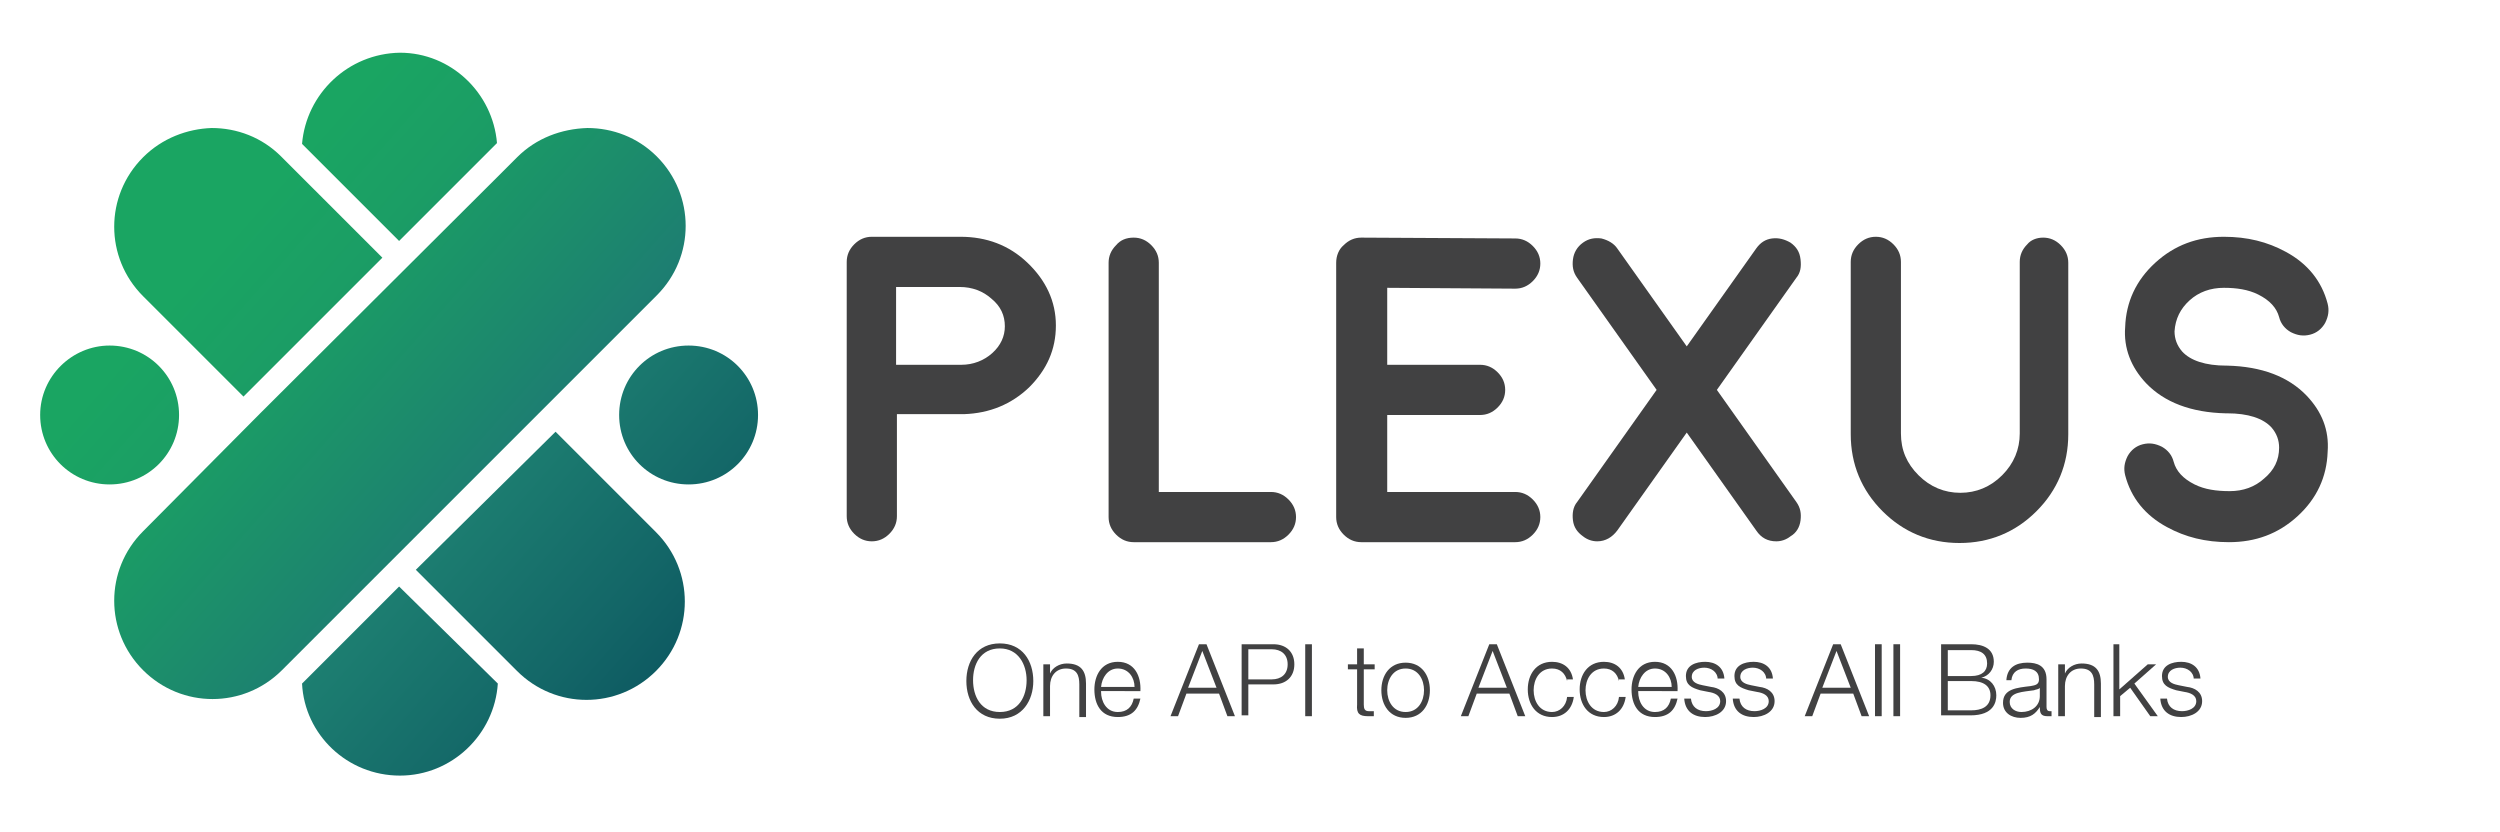 <?xml version="1.0" encoding="utf-8"?>
<!-- Generator: Adobe Illustrator 22.0.1, SVG Export Plug-In . SVG Version: 6.00 Build 0)  -->
<svg version="1.1" id="katman_1" xmlns="http://www.w3.org/2000/svg" xmlns:xlink="http://www.w3.org/1999/xlink" x="0px" y="0px"
	 viewBox="0 0 298.8 99.4" style="enable-background:new 0 0 298.8 99.4;" xml:space="preserve">
<style type="text/css">
	.st0{clip-path:url(#SVGID_2_);}
	.st1{clip-path:url(#SVGID_4_);}
	.st2{clip-path:url(#SVGID_6_);}
	.st3{clip-path:url(#SVGID_8_);fill:#EFEEEE;}
	.st4{clip-path:url(#SVGID_12_);fill:url(#SVGID_13_);}
	.st5{clip-path:url(#SVGID_15_);fill:url(#SVGID_16_);}
	.st6{clip-path:url(#SVGID_18_);fill:url(#SVGID_19_);}
	.st7{clip-path:url(#SVGID_21_);fill:url(#SVGID_22_);}
	.st8{clip-path:url(#SVGID_24_);fill:url(#SVGID_25_);}
	.st9{clip-path:url(#SVGID_27_);fill:url(#SVGID_28_);}
	.st10{clip-path:url(#SVGID_30_);fill:url(#SVGID_31_);}
	.st11{clip-path:url(#SVGID_33_);fill:#414142;}
	.st12{fill:#414142;}
</style>
<g>
	<defs>
		<rect id="SVGID_1_" x="-261.8" y="-248.1" width="841.9" height="595.3"/>
	</defs>
	<clipPath id="SVGID_2_">
		<use xlink:href="#SVGID_1_"  style="overflow:visible;"/>
	</clipPath>
	<g class="st0">
		<defs>
			<rect id="SVGID_3_" x="-261.8" y="-248.1" width="841.9" height="595.3"/>
		</defs>
		<clipPath id="SVGID_4_">
			<use xlink:href="#SVGID_3_"  style="overflow:visible;"/>
		</clipPath>
		<g class="st1">
			<g>
				<defs>
					<rect id="SVGID_5_" x="-558.8" y="-1303.8" width="1444.9" height="1115.5"/>
				</defs>
				<clipPath id="SVGID_6_">
					<use xlink:href="#SVGID_5_"  style="overflow:visible;"/>
				</clipPath>
				<g class="st2">
					<defs>
						<rect id="SVGID_7_" x="-262.4" y="-996.3" width="843.2" height="596.3"/>
					</defs>
					<clipPath id="SVGID_8_">
						<use xlink:href="#SVGID_7_"  style="overflow:visible;"/>
					</clipPath>
					<path class="st3" d="M-373.3-419.2c0-0.1,0-0.1,0-0.2l61.8-196.9c0.1-0.3,0.3-0.5,0.6-0.5c0.3,0,0.5,0.1,0.7,0.4l153,273.6
						c0.1,0.2,0.1,0.4,0,0.6l-71.7,153.5c-0.1,0.2-0.3,0.4-0.6,0.4c-0.3,0-0.5-0.1-0.6-0.3l-143.1-230.2
						C-373.3-418.9-373.3-419-373.3-419.2 M-310.6-614.3l-61.3,195l142.3,228.8l71-152L-310.6-614.3z"/>
				</g>
			</g>
		</g>
	</g>
	<g class="st0">
		<defs>
			<rect id="SVGID_9_" x="-261.8" y="-248.1" width="841.9" height="595.3"/>
		</defs>
		<clipPath id="SVGID_10_">
			<use xlink:href="#SVGID_9_"  style="overflow:visible;"/>
		</clipPath>
	</g>
	<g class="st0">
		<defs>
			<path id="SVGID_11_" d="M74,49.6c0,4.6,3.7,8.3,8.3,8.3c4.6,0,8.3-3.7,8.3-8.3c0-4.6-3.7-8.3-8.3-8.3C77.7,41.3,74,45,74,49.6"/>
		</defs>
		<clipPath id="SVGID_12_">
			<use xlink:href="#SVGID_11_"  style="overflow:visible;"/>
		</clipPath>
		
			<linearGradient id="SVGID_13_" gradientUnits="userSpaceOnUse" x1="-261.736" y1="347.168" x2="-260.931" y2="347.168" gradientTransform="matrix(-86.721 -75.843 -75.843 86.721 3742.655 -49883.301)">
			<stop  offset="0" style="stop-color:#034257"/>
			<stop  offset="0.308" style="stop-color:#136667"/>
			<stop  offset="0.553" style="stop-color:#1D7F71"/>
			<stop  offset="0.61" style="stop-color:#1C856E"/>
			<stop  offset="0.849" style="stop-color:#1B9D65"/>
			<stop  offset="1" style="stop-color:#1AA562"/>
		</linearGradient>
		<polygon class="st4" points="83.4,66.1 65.7,50.7 81.2,33 98.8,48.5 		"/>
	</g>
	<g class="st0">
		<defs>
			<path id="SVGID_14_" d="M4.8,49.6c0,4.6,3.7,8.3,8.3,8.3c4.6,0,8.3-3.7,8.3-8.3c0-4.6-3.7-8.3-8.3-8.3C8.6,41.3,4.8,45,4.8,49.6"
				/>
		</defs>
		<clipPath id="SVGID_15_">
			<use xlink:href="#SVGID_14_"  style="overflow:visible;"/>
		</clipPath>
		
			<linearGradient id="SVGID_16_" gradientUnits="userSpaceOnUse" x1="-261.736" y1="347.073" x2="-260.931" y2="347.073" gradientTransform="matrix(-86.721 -75.843 -75.843 86.721 3705.432 -49840.738)">
			<stop  offset="0" style="stop-color:#034257"/>
			<stop  offset="0.308" style="stop-color:#136667"/>
			<stop  offset="0.553" style="stop-color:#1D7F71"/>
			<stop  offset="0.61" style="stop-color:#1C856E"/>
			<stop  offset="0.849" style="stop-color:#1B9D65"/>
			<stop  offset="1" style="stop-color:#1AA562"/>
		</linearGradient>
		<polygon class="st5" points="14.2,66.1 -3.4,50.7 12,33 29.7,48.5 		"/>
	</g>
	<g class="st0">
		<defs>
			<path id="SVGID_17_" d="M61.8,18.8l-2.4,2.4v0L31.1,49.4l0,0L17.1,63.5c-4.6,4.6-4.6,12,0,16.6c4.6,4.6,12,4.6,16.6,0l2.4-2.4v0
				l28.3-28.3l0,0l14.1-14.1c4.6-4.6,4.6-12,0-16.6c-2.3-2.3-5.3-3.4-8.3-3.4C67.1,15.4,64.1,16.5,61.8,18.8"/>
		</defs>
		<clipPath id="SVGID_18_">
			<use xlink:href="#SVGID_17_"  style="overflow:visible;"/>
		</clipPath>
		
			<linearGradient id="SVGID_19_" gradientUnits="userSpaceOnUse" x1="-261.736" y1="347.125" x2="-260.931" y2="347.125" gradientTransform="matrix(-86.721 -75.843 -75.843 86.721 3724.137 -49862.129)">
			<stop  offset="0" style="stop-color:#034257"/>
			<stop  offset="0.308" style="stop-color:#136667"/>
			<stop  offset="0.553" style="stop-color:#1D7F71"/>
			<stop  offset="0.61" style="stop-color:#1C856E"/>
			<stop  offset="0.849" style="stop-color:#1B9D65"/>
			<stop  offset="1" style="stop-color:#1AA562"/>
		</linearGradient>
		<polygon class="st6" points="52.4,119.6 -21.8,54.6 43,-19.5 117.3,45.4 		"/>
	</g>
	<g class="st0">
		<defs>
			<path id="SVGID_20_" d="M17.1,18.8c-4.6,4.6-4.6,12,0,16.6l12,12l16.6-16.6L36,21.1v0l-2.4-2.4c-2.3-2.3-5.3-3.4-8.3-3.4
				C22.4,15.4,19.4,16.5,17.1,18.8"/>
		</defs>
		<clipPath id="SVGID_21_">
			<use xlink:href="#SVGID_20_"  style="overflow:visible;"/>
		</clipPath>
		
			<linearGradient id="SVGID_22_" gradientUnits="userSpaceOnUse" x1="-261.736" y1="347.126" x2="-260.931" y2="347.126" gradientTransform="matrix(-86.721 -75.843 -75.843 86.721 3725.41 -49863.582)">
			<stop  offset="0" style="stop-color:#034257"/>
			<stop  offset="0.308" style="stop-color:#136667"/>
			<stop  offset="0.553" style="stop-color:#1D7F71"/>
			<stop  offset="0.61" style="stop-color:#1C856E"/>
			<stop  offset="0.849" style="stop-color:#1B9D65"/>
			<stop  offset="1" style="stop-color:#1AA562"/>
		</linearGradient>
		<polygon class="st7" points="31.3,63.9 -3.4,33.5 26.9,-1.1 61.6,29.3 		"/>
	</g>
	<g class="st0">
		<defs>
			<path id="SVGID_23_" d="M49.7,68.1l9.7,9.7l2.4,2.4c4.6,4.6,12,4.6,16.6,0c4.6-4.6,4.6-12,0-16.6l-12-12L49.7,68.1z"/>
		</defs>
		<clipPath id="SVGID_24_">
			<use xlink:href="#SVGID_23_"  style="overflow:visible;"/>
		</clipPath>
		
			<linearGradient id="SVGID_25_" gradientUnits="userSpaceOnUse" x1="-261.736" y1="347.119" x2="-260.931" y2="347.119" gradientTransform="matrix(-86.721 -75.843 -75.843 86.721 3722.865 -49860.672)">
			<stop  offset="0" style="stop-color:#034257"/>
			<stop  offset="0.308" style="stop-color:#136667"/>
			<stop  offset="0.553" style="stop-color:#1D7F71"/>
			<stop  offset="0.61" style="stop-color:#1C856E"/>
			<stop  offset="0.849" style="stop-color:#1B9D65"/>
			<stop  offset="1" style="stop-color:#1AA562"/>
		</linearGradient>
		<polygon class="st8" points="68.6,101.1 33.3,70.3 64.1,35 99.4,65.8 		"/>
	</g>
	<g class="st0">
		<defs>
			<path id="SVGID_26_" d="M36.1,81.7c0.3,6.1,5.4,11,11.7,11c6.2,0,11.3-4.9,11.7-11L47.7,70.1L36.1,81.7z"/>
		</defs>
		<clipPath id="SVGID_27_">
			<use xlink:href="#SVGID_26_"  style="overflow:visible;"/>
		</clipPath>
		
			<linearGradient id="SVGID_28_" gradientUnits="userSpaceOnUse" x1="-261.736" y1="347.055" x2="-260.931" y2="347.055" gradientTransform="matrix(-86.721 -75.843 -75.843 86.721 3703.274 -49838.27)">
			<stop  offset="0" style="stop-color:#034257"/>
			<stop  offset="0.308" style="stop-color:#136667"/>
			<stop  offset="0.553" style="stop-color:#1D7F71"/>
			<stop  offset="0.61" style="stop-color:#1C856E"/>
			<stop  offset="0.849" style="stop-color:#1B9D65"/>
			<stop  offset="1" style="stop-color:#1AA562"/>
		</linearGradient>
		<polygon class="st9" points="49.3,104.3 24.8,82.9 46.2,58.5 70.6,79.9 		"/>
	</g>
	<g class="st0">
		<defs>
			<path id="SVGID_29_" d="M36.1,17.2l11.6,11.6l11.7-11.7c-0.5-6-5.5-10.8-11.6-10.8C41.6,6.4,36.6,11.2,36.1,17.2"/>
		</defs>
		<clipPath id="SVGID_30_">
			<use xlink:href="#SVGID_29_"  style="overflow:visible;"/>
		</clipPath>
		
			<linearGradient id="SVGID_31_" gradientUnits="userSpaceOnUse" x1="-261.736" y1="347.187" x2="-260.931" y2="347.187" gradientTransform="matrix(-86.721 -75.843 -75.843 86.721 3744.901 -49885.867)">
			<stop  offset="0" style="stop-color:#034257"/>
			<stop  offset="0.308" style="stop-color:#136667"/>
			<stop  offset="0.553" style="stop-color:#1D7F71"/>
			<stop  offset="0.61" style="stop-color:#1C856E"/>
			<stop  offset="0.849" style="stop-color:#1B9D65"/>
			<stop  offset="1" style="stop-color:#1AA562"/>
		</linearGradient>
		<polygon class="st10" points="49.3,40.4 25,19.1 46.2,-5.1 70.5,16.1 		"/>
	</g>
	<g class="st0">
		<defs>
			<rect id="SVGID_32_" x="-261.8" y="-248.1" width="841.9" height="595.3"/>
		</defs>
		<clipPath id="SVGID_33_">
			<use xlink:href="#SVGID_32_"  style="overflow:visible;"/>
		</clipPath>
		<path class="st11" d="M249.5,65.1"/>
	</g>
	<g class="st0">
		<path class="st12" d="M119.5,76.9c2.7,0,4,2.1,4,4.5c0,2.3-1.3,4.5-4,4.5c-2.7,0-4-2.1-4-4.5C115.5,79,116.8,76.9,119.5,76.9z
			 M119.5,85.1c2.3,0,3.2-1.9,3.2-3.8c0-1.9-1-3.8-3.2-3.8c-2.3,0-3.2,1.9-3.2,3.8C116.3,83.2,117.2,85.1,119.5,85.1z"/>
		<path class="st12" d="M124.7,79.4h0.8v1.1h0c0.3-0.7,1.1-1.2,2-1.2c1.7,0,2.3,0.9,2.3,2.4v4h-0.8v-3.9c0-1.1-0.3-1.9-1.6-1.9
			c-1.2,0-1.9,0.9-1.9,2.1v3.6h-0.8V79.4z"/>
		<path class="st12" d="M131.6,82.7c0,1.1,0.6,2.4,2,2.4c1.1,0,1.7-0.6,1.9-1.6h0.8c-0.3,1.4-1.1,2.2-2.7,2.2c-2,0-2.8-1.5-2.8-3.3
			c0-1.6,0.8-3.3,2.8-3.3c2,0,2.8,1.7,2.7,3.5H131.6z M135.6,82.1c0-1.1-0.7-2.2-2-2.2c-1.2,0-1.9,1.1-2,2.2H135.6z"/>
		<path class="st12" d="M143.3,77h0.9l3.4,8.6h-0.9l-1-2.7h-3.9l-1,2.7h-0.9L143.3,77z M142,82.2h3.4l-1.7-4.4L142,82.2z"/>
		<path class="st12" d="M148.4,77h3.8c1.5,0,2.5,0.9,2.5,2.4c0,1.5-1,2.4-2.5,2.4h-3v3.7h-0.8V77z M149.2,81.2h2.8
			c1.1,0,1.9-0.6,1.9-1.8c0-1.2-0.8-1.8-1.9-1.8h-2.8V81.2z"/>
		<path class="st12" d="M156,77h0.8v8.6H156V77z"/>
		<path class="st12" d="M163,79.4h1.3V80H163v4.2c0,0.5,0.1,0.8,0.6,0.8c0.2,0,0.4,0,0.6,0v0.6c-0.2,0-0.4,0-0.7,0
			c-1,0-1.4-0.3-1.3-1.4V80h-1.1v-0.6h1.1v-1.9h0.8V79.4z"/>
		<path class="st12" d="M170.9,82.5c0,1.8-1,3.3-2.9,3.3c-1.9,0-2.9-1.5-2.9-3.3c0-1.8,1-3.3,2.9-3.3
			C169.9,79.2,170.9,80.7,170.9,82.5z M165.8,82.5c0,1.3,0.7,2.6,2.2,2.6s2.2-1.3,2.2-2.6s-0.7-2.6-2.2-2.6S165.8,81.2,165.8,82.5z"
			/>
		<path class="st12" d="M178,77h0.9l3.4,8.6h-0.9l-1-2.7h-3.9l-1,2.7h-0.9L178,77z M176.7,82.2h3.4l-1.7-4.4L176.7,82.2z"/>
		<path class="st12" d="M187.3,81.4c-0.2-0.9-0.8-1.5-1.8-1.5c-1.5,0-2.2,1.3-2.2,2.6s0.7,2.6,2.2,2.6c0.9,0,1.7-0.7,1.8-1.8h0.8
			c-0.2,1.5-1.2,2.4-2.6,2.4c-1.9,0-2.9-1.5-2.9-3.3c0-1.8,1-3.3,2.9-3.3c1.3,0,2.3,0.7,2.5,2.1H187.3z"/>
		<path class="st12" d="M193.5,81.4c-0.2-0.9-0.8-1.5-1.8-1.5c-1.5,0-2.2,1.3-2.2,2.6s0.7,2.6,2.2,2.6c0.9,0,1.7-0.7,1.8-1.8h0.8
			c-0.2,1.5-1.2,2.4-2.6,2.4c-1.9,0-2.9-1.5-2.9-3.3c0-1.8,1-3.3,2.9-3.3c1.3,0,2.3,0.7,2.5,2.1H193.5z"/>
		<path class="st12" d="M195.8,82.7c0,1.1,0.6,2.4,2,2.4c1.1,0,1.7-0.6,1.9-1.6h0.8c-0.3,1.4-1.1,2.2-2.7,2.2c-2,0-2.8-1.5-2.8-3.3
			c0-1.6,0.8-3.3,2.8-3.3c2,0,2.8,1.7,2.7,3.5H195.8z M199.8,82.1c0-1.1-0.7-2.2-2-2.2c-1.2,0-1.9,1.1-2,2.2H199.8z"/>
		<path class="st12" d="M205.3,81.2c0-0.9-0.8-1.4-1.6-1.4c-0.7,0-1.5,0.3-1.5,1.1c0,0.7,0.8,0.9,1.3,1l1,0.2
			c0.9,0.1,1.8,0.6,1.8,1.7c0,1.3-1.3,1.9-2.5,1.9c-1.4,0-2.4-0.7-2.5-2.2h0.8c0.1,1,0.8,1.5,1.8,1.5c0.7,0,1.7-0.3,1.7-1.2
			c0-0.7-0.7-1-1.4-1.1l-1-0.2c-1-0.3-1.7-0.6-1.7-1.7c0-1.3,1.2-1.7,2.3-1.7c1.2,0,2.2,0.6,2.3,2H205.3z"/>
		<path class="st12" d="M211.1,81.2c0-0.9-0.8-1.4-1.6-1.4c-0.7,0-1.5,0.3-1.5,1.1c0,0.7,0.8,0.9,1.3,1l1,0.2
			c0.9,0.1,1.8,0.6,1.8,1.7c0,1.3-1.3,1.9-2.5,1.9c-1.4,0-2.4-0.7-2.5-2.2h0.8c0.1,1,0.8,1.5,1.8,1.5c0.7,0,1.7-0.3,1.7-1.2
			c0-0.7-0.7-1-1.4-1.1l-1-0.2c-1-0.3-1.7-0.6-1.7-1.7c0-1.3,1.2-1.7,2.3-1.7c1.2,0,2.2,0.6,2.3,2H211.1z"/>
		<path class="st12" d="M219.1,77h0.9l3.4,8.6h-0.9l-1-2.7h-3.9l-1,2.7h-0.9L219.1,77z M217.8,82.2h3.4l-1.7-4.4L217.8,82.2z"/>
		<path class="st12" d="M224.1,77h0.8v8.6h-0.8V77z"/>
		<path class="st12" d="M226.3,77h0.8v8.6h-0.8V77z"/>
		<path class="st12" d="M232,77h3.6c1.4,0,2.7,0.5,2.7,2.1c0,0.9-0.6,1.7-1.5,1.9v0c1.1,0.1,1.8,1,1.8,2.1c0,0.8-0.3,2.4-3.1,2.4
			H232V77z M232.8,80.8h2.8c1.3,0,1.9-0.6,1.9-1.5c0-1.1-0.7-1.6-1.9-1.6h-2.8V80.8z M232.8,84.9h2.8c1.2,0,2.3-0.4,2.3-1.8
			c0-1.1-0.8-1.7-2.3-1.7h-2.8V84.9z"/>
		<path class="st12" d="M239.8,81.3c0.1-1.5,1.1-2.1,2.5-2.1c1.1,0,2.3,0.3,2.3,2v3.3c0,0.3,0.1,0.5,0.4,0.5c0.1,0,0.2,0,0.2,0v0.6
			c-0.2,0-0.3,0-0.5,0c-0.8,0-0.9-0.4-0.9-1.1h0c-0.5,0.8-1.1,1.3-2.3,1.3c-1.1,0-2.1-0.6-2.1-1.8c0-1.7,1.7-1.8,3.3-2
			c0.6-0.1,1-0.2,1-0.8c0-1-0.7-1.3-1.6-1.3c-0.9,0-1.6,0.4-1.7,1.4H239.8z M243.8,82.2L243.8,82.2c-0.1,0.2-0.5,0.2-0.7,0.3
			c-1.3,0.2-2.9,0.2-2.9,1.4c0,0.8,0.7,1.2,1.4,1.2c1.2,0,2.2-0.7,2.2-1.9V82.2z"/>
		<path class="st12" d="M246,79.4h0.8v1.1h0c0.3-0.7,1.1-1.2,2-1.2c1.7,0,2.3,0.9,2.3,2.4v4h-0.8v-3.9c0-1.1-0.3-1.9-1.6-1.9
			c-1.2,0-1.9,0.9-1.9,2.1v3.6H246V79.4z"/>
		<path class="st12" d="M252.5,77h0.8v5.4l3.4-3h1l-2.6,2.3l2.8,3.9h-0.9l-2.4-3.4l-1.2,1v2.4h-0.8V77z"/>
		<path class="st12" d="M262.2,81.2c0-0.9-0.8-1.4-1.6-1.4c-0.7,0-1.5,0.3-1.5,1.1c0,0.7,0.8,0.9,1.3,1l1,0.2
			c0.9,0.1,1.8,0.6,1.8,1.7c0,1.3-1.3,1.9-2.5,1.9c-1.4,0-2.4-0.7-2.5-2.2h0.8c0.1,1,0.8,1.5,1.8,1.5c0.7,0,1.7-0.3,1.7-1.2
			c0-0.7-0.7-1-1.4-1.1l-1-0.2c-1-0.3-1.7-0.6-1.7-1.7c0-1.3,1.2-1.7,2.3-1.7c1.2,0,2.2,0.6,2.3,2H262.2z"/>
	</g>
</g>
<g>
	<path class="st12" d="M114.8,28.3c3.1,0,5.8,1,8,3.1c2.2,2.1,3.4,4.6,3.4,7.5c0,2.9-1.1,5.3-3.2,7.4c-2.1,2-4.7,3.1-7.8,3.2h0h0
		h-0.1c-0.2,0-0.3,0-0.3,0l-0.2,0h-7.4v12.2c0,0.8-0.3,1.5-0.9,2.1c-0.6,0.6-1.3,0.9-2.1,0.9c-0.8,0-1.5-0.3-2.1-0.9
		c-0.6-0.6-0.9-1.3-0.9-2.1V31.3c0-0.8,0.3-1.5,0.9-2.1c0.6-0.6,1.3-0.9,2.1-0.9H114.8z M114.9,43.6c1.4,0,2.7-0.5,3.7-1.4
		c1-0.9,1.5-2,1.5-3.2c0-1.3-0.5-2.4-1.6-3.3c-1-0.9-2.3-1.4-3.8-1.4h-7.6v9.3H114.9z"/>
	<path class="st12" d="M135.5,28.4c0.8,0,1.5,0.3,2.1,0.9c0.6,0.6,0.9,1.3,0.9,2.1v27.4h13.4c0.8,0,1.5,0.3,2.1,0.9
		c0.6,0.6,0.9,1.3,0.9,2.1s-0.3,1.5-0.9,2.1c-0.6,0.6-1.3,0.9-2.1,0.9h-16.4c-0.8,0-1.5-0.3-2.1-0.9c-0.6-0.6-0.9-1.3-0.9-2.1V31.4
		c0-0.8,0.3-1.5,0.9-2.1C133.9,28.7,134.6,28.4,135.5,28.4z"/>
	<path class="st12" d="M181.1,58.8c0.8,0,1.5,0.3,2.1,0.9c0.6,0.6,0.9,1.3,0.9,2.1s-0.3,1.5-0.9,2.1c-0.6,0.6-1.3,0.9-2.1,0.9h-18.4
		c-0.8,0-1.5-0.3-2.1-0.9c-0.6-0.6-0.9-1.3-0.9-2.1V31.4c0-0.8,0.3-1.6,0.9-2.1c0.6-0.6,1.3-0.9,2.1-0.9h0l18.4,0.1
		c0.8,0,1.5,0.3,2.1,0.9c0.6,0.6,0.9,1.3,0.9,2.1c0,0.8-0.3,1.5-0.9,2.1c-0.6,0.6-1.3,0.9-2.1,0.9h0l-15.3-0.1v9.2h11.1
		c0.8,0,1.5,0.3,2.1,0.9c0.6,0.6,0.9,1.3,0.9,2.1c0,0.8-0.3,1.5-0.9,2.1c-0.6,0.6-1.3,0.9-2.1,0.9h-11.1v9.2H181.1z"/>
	<path class="st12" d="M214,29c0.7,0.5,1.1,1.1,1.2,2s0,1.6-0.5,2.2l-9.5,13.4l9.5,13.4c0.5,0.7,0.6,1.4,0.5,2.2s-0.5,1.5-1.2,1.9
		c-0.5,0.4-1.1,0.6-1.7,0.6c-1,0-1.8-0.4-2.4-1.3l-8.3-11.7l-8.3,11.7c-0.6,0.8-1.4,1.3-2.4,1.3c-0.6,0-1.2-0.2-1.7-0.6
		c-0.7-0.5-1.1-1.1-1.2-1.9s0-1.6,0.5-2.2l9.5-13.4l-9.5-13.4c-0.5-0.7-0.6-1.4-0.5-2.2s0.5-1.5,1.2-2c0.7-0.5,1.4-0.6,2.2-0.5
		c0.8,0.2,1.5,0.6,1.9,1.2l8.3,11.7l8.3-11.7c0.5-0.7,1.1-1.1,1.9-1.2C212.6,28.4,213.3,28.6,214,29z"/>
	<path class="st12" d="M244.2,28.4c0.8,0,1.5,0.3,2.1,0.9c0.6,0.6,0.9,1.3,0.9,2.1v20.5c0,3.6-1.3,6.7-3.8,9.2s-5.6,3.8-9.2,3.8
		c-3.6,0-6.7-1.3-9.2-3.8s-3.8-5.6-3.8-9.2V31.3c0-0.8,0.3-1.5,0.9-2.1c0.6-0.6,1.3-0.9,2.1-0.9s1.5,0.3,2.1,0.9
		c0.6,0.6,0.9,1.3,0.9,2.1v20.5c0,2,0.7,3.6,2.1,5s3.1,2.1,5,2.1c1.9,0,3.6-0.7,5-2.1s2.1-3.1,2.1-5V31.3c0-0.8,0.3-1.5,0.9-2.1
		C242.7,28.7,243.4,28.4,244.2,28.4z"/>
	<path class="st12" d="M278.2,54c-0.1,3-1.3,5.6-3.6,7.7c-2.3,2.1-5,3.1-8.2,3.1c-2.8,0-5.2-0.6-7.4-1.8c-2.6-1.4-4.3-3.5-5-6.2
		c-0.2-0.8-0.1-1.5,0.3-2.3c0.4-0.7,1-1.2,1.8-1.4c0.8-0.2,1.5-0.1,2.3,0.3c0.7,0.4,1.2,1,1.4,1.8c0.3,1.1,1.1,2,2.5,2.7
		c1.2,0.6,2.6,0.8,4.2,0.8c1.6,0,3-0.5,4.1-1.5c1.2-1,1.8-2.2,1.8-3.7c0-0.9-0.3-1.7-0.9-2.4c-1-1.1-2.8-1.7-5.3-1.7h0
		c-0.1,0-0.1,0-0.1,0c0,0,0,0-0.1,0c-4.1-0.1-7.3-1.3-9.5-3.6c-1.8-1.9-2.7-4.2-2.5-6.7c0.1-3,1.3-5.6,3.6-7.7
		c2.3-2.1,5-3.1,8.2-3.1c2.8,0,5.2,0.6,7.4,1.8c2.6,1.4,4.3,3.5,5,6.2c0.2,0.8,0.1,1.5-0.3,2.3c-0.4,0.7-1,1.2-1.8,1.4
		s-1.5,0.1-2.3-0.3c-0.7-0.4-1.2-1-1.4-1.8c-0.3-1.1-1.1-2-2.5-2.7c-1.2-0.6-2.6-0.8-4.1-0.8c-1.6,0-3,0.5-4.1,1.5
		c-1.1,1-1.7,2.2-1.8,3.7c0,0.9,0.3,1.7,0.9,2.4c1,1.1,2.8,1.7,5.3,1.7h0.1c4.1,0.1,7.3,1.3,9.5,3.6C277.5,49.2,278.4,51.4,278.2,54
		z"/>
</g>
</svg>
